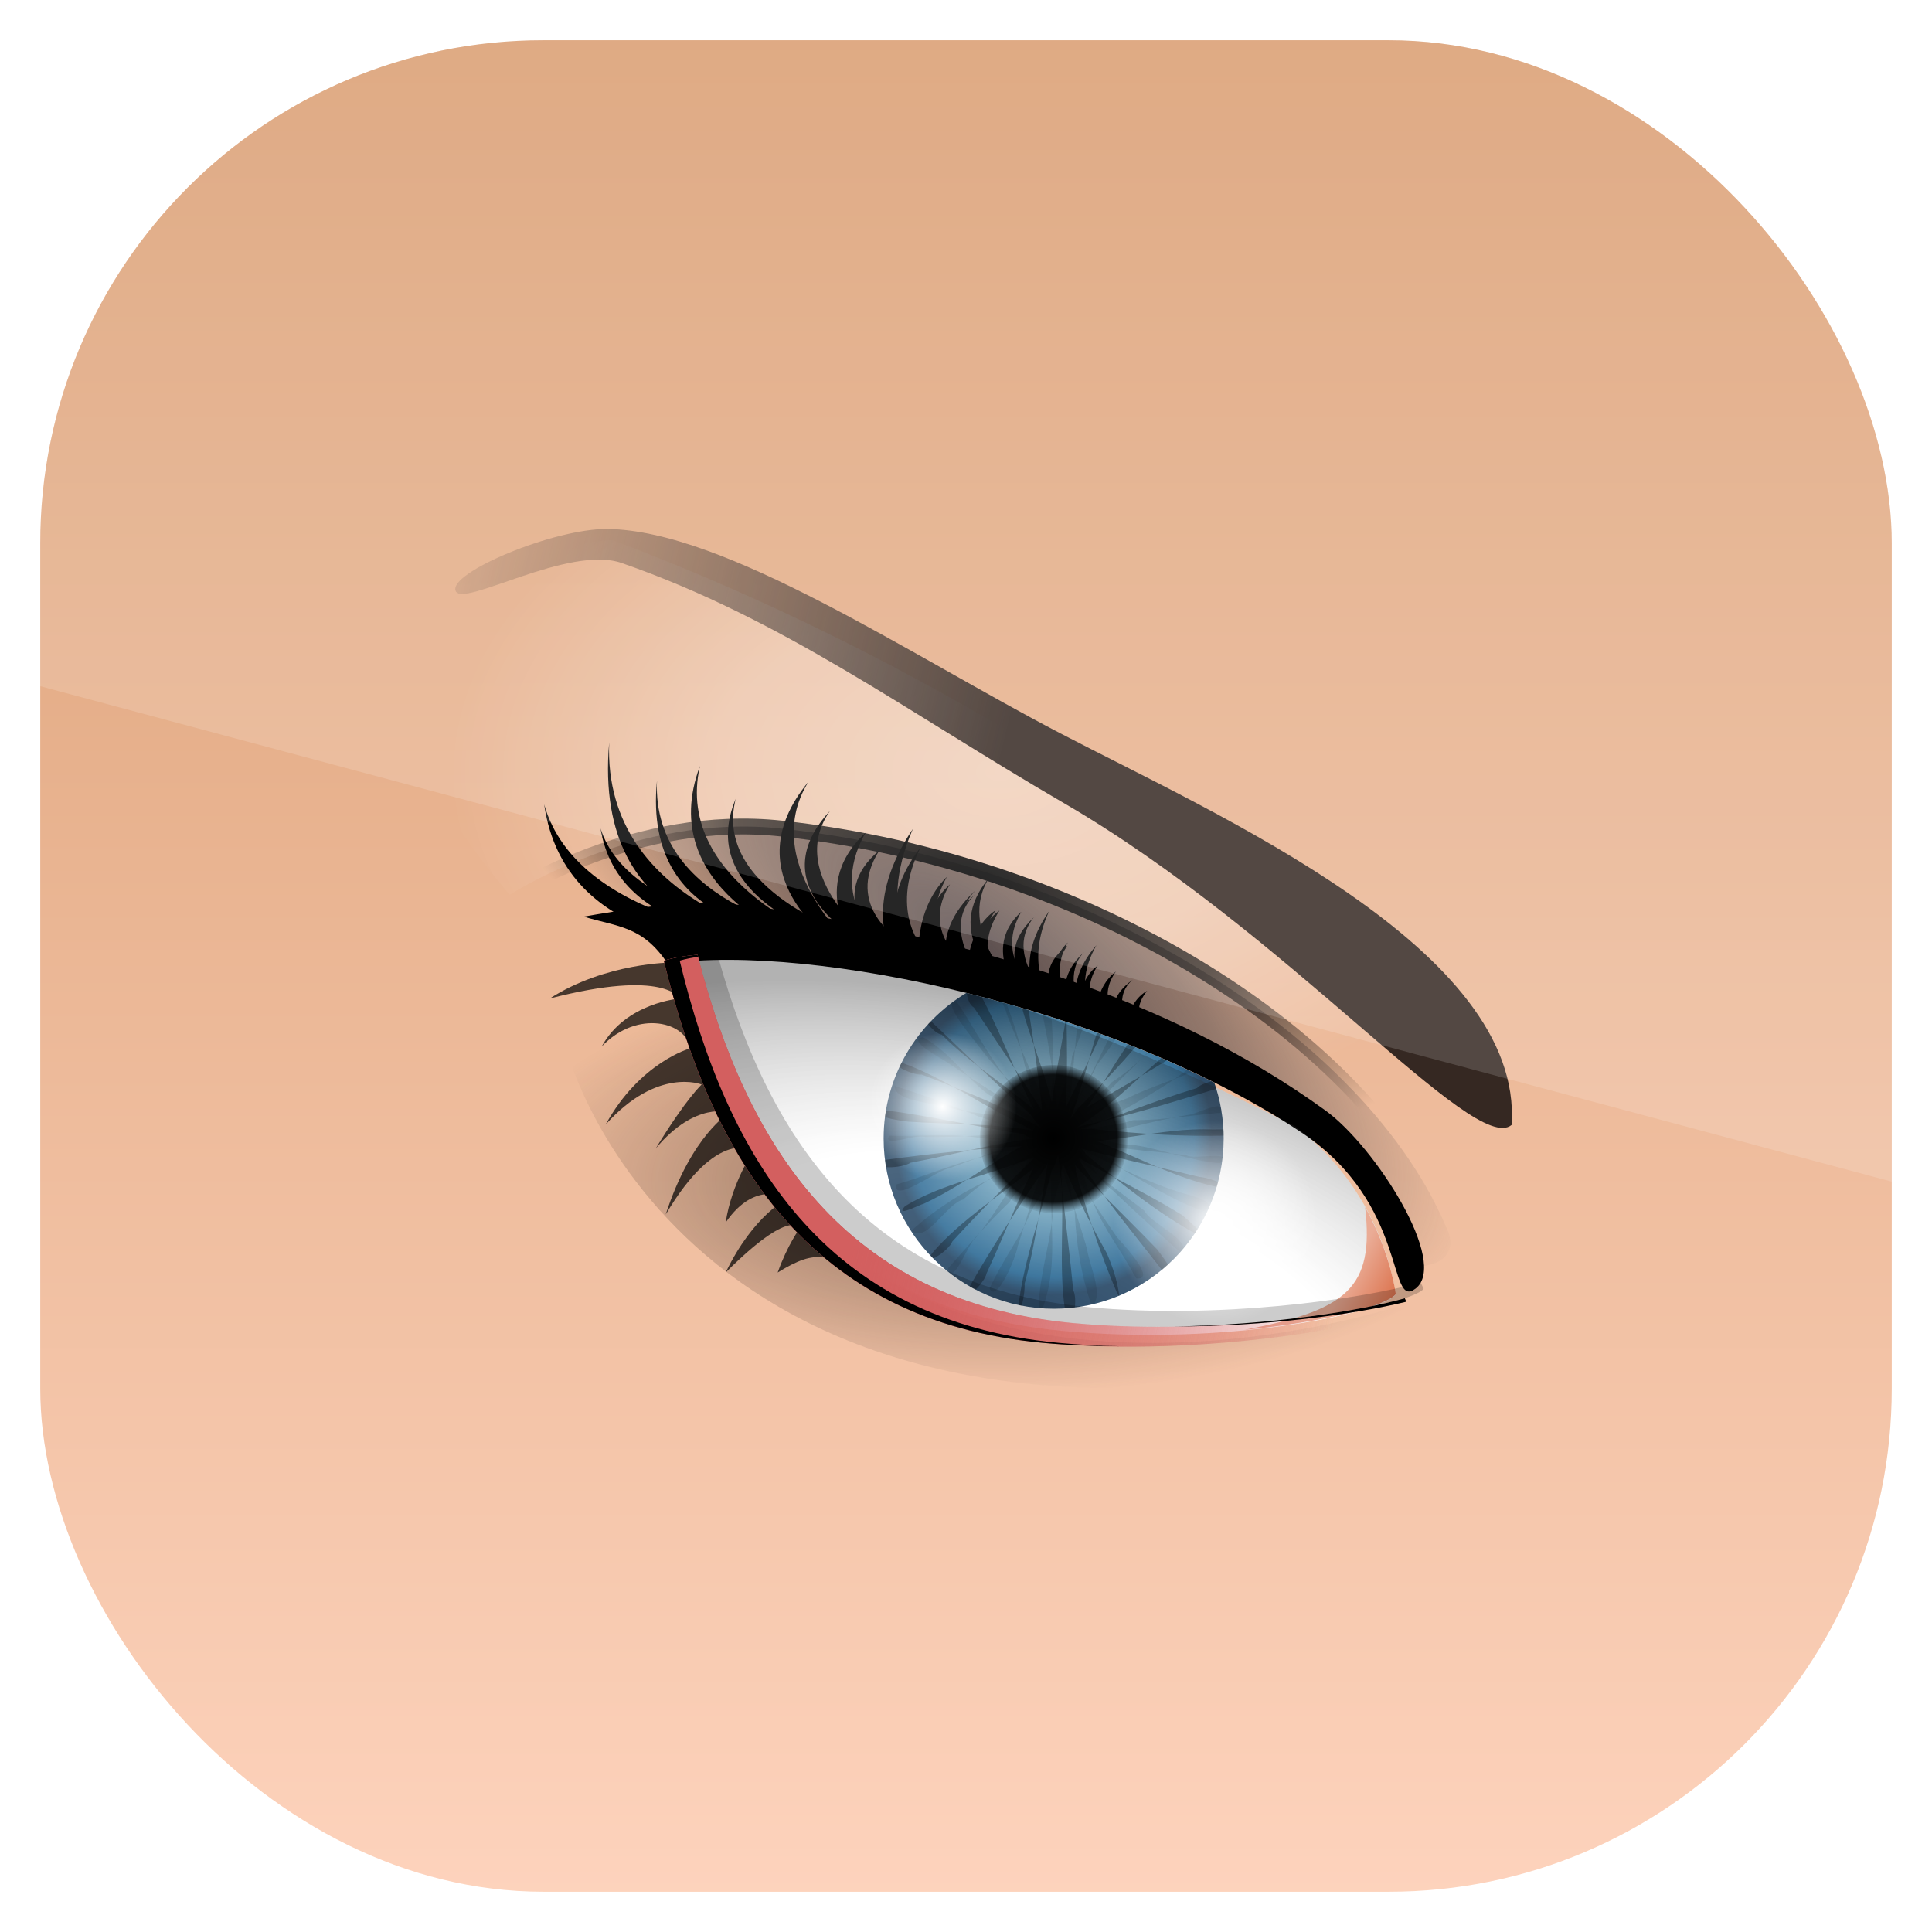 <?xml version="1.0" encoding="UTF-8" standalone="no"?>
<!-- Created with Inkscape (http://www.inkscape.org/) -->

<svg
   xmlns:dc="http://purl.org/dc/elements/1.1/"
   xmlns:cc="http://creativecommons.org/ns#"
   xmlns:rdf="http://www.w3.org/1999/02/22-rdf-syntax-ns#"
   xmlns:svg="http://www.w3.org/2000/svg"
   xmlns="http://www.w3.org/2000/svg"
   xmlns:xlink="http://www.w3.org/1999/xlink"
   xmlns:sodipodi="http://sodipodi.sourceforge.net/DTD/sodipodi-0.dtd"
   xmlns:inkscape="http://www.inkscape.org/namespaces/inkscape"
   width="96"
   height="96"
   id="svg11037"
   version="1.1"
   inkscape:version="0.48.3.1 r9886"
   sodipodi:docname="eog.svg">
  <defs
     id="defs11039">
    <linearGradient
       y2="1046.1"
       x2="48"
       y1="962.622"
       x1="48"
       gradientTransform="matrix(1.15,0,0,1.15,-7.2,-150.653)"
       gradientUnits="userSpaceOnUse"
       id="linearGradient3886"
       xlink:href="#linearGradient3795"
       inkscape:collect="always" />
    <linearGradient
       id="linearGradient3795">
      <stop
         style="stop-color:#13a6fd;stop-opacity:1;"
         offset="0"
         id="stop3797" />
      <stop
         style="stop-color:#2975b6;stop-opacity:1;"
         offset="1"
         id="stop3799" />
    </linearGradient>
    <linearGradient
       y2="1046.1"
       x2="48"
       y1="962.622"
       x1="48"
       gradientTransform="matrix(1.15,0,0,1.15,-7.2,-150.653)"
       gradientUnits="userSpaceOnUse"
       id="linearGradient11642"
       xlink:href="#linearGradient5801"
       inkscape:collect="always" />
    <linearGradient
       id="linearGradient5801"
       y2="902.36"
       gradientUnits="userSpaceOnUse"
       x2="48"
       gradientTransform="translate(104.949,1.22)"
       y1="1052.4"
       x1="48">
      <stop
         id="stop2843"
         style="stop-color:#d89a6d"
         offset="0" />
      <stop
         id="stop2845"
         style="stop-color:#fed4be"
         offset="1" />
    </linearGradient>
    <linearGradient
       y2="902.36"
       x2="48"
       y1="1052.4"
       x1="48"
       gradientTransform="translate(-113.66,-21.951)"
       gradientUnits="userSpaceOnUse"
       id="linearGradient3084"
       xlink:href="#linearGradient5801"
       inkscape:collect="always" />
    <radialGradient
       id="radialGradient6674"
       gradientUnits="userSpaceOnUse"
       cy="29.056"
       cx="48.337"
       gradientTransform="matrix(1,0,0,0.652,111.28,965.19)"
       r="34.809">
      <stop
         id="stop6183"
         style="stop-color:#fff"
         offset="0" />
      <stop
         id="stop6189"
         style="stop-color:#fff;stop-opacity:.71"
         offset=".5" />
      <stop
         id="stop6185"
         style="stop-color:#fff;stop-opacity:0"
         offset="1" />
    </radialGradient>
    <radialGradient
       id="radialGradient6671"
       xlink:href="#linearGradient3767"
       gradientUnits="userSpaceOnUse"
       cy="59.262"
       cx="48.675"
       gradientTransform="matrix(1.206,-0.013,0.006,0.509,100.9,980.22)"
       r="26.823" />
    <linearGradient
       id="linearGradient3767">
      <stop
         id="stop3769-7"
         style="stop-color:#352822"
         offset="0" />
      <stop
         id="stop3771"
         style="stop-color:#352822;stop-opacity:0"
         offset="1" />
    </linearGradient>
    <linearGradient
       id="linearGradient6667"
       y2="27.073"
       xlink:href="#linearGradient3767"
       gradientUnits="userSpaceOnUse"
       x2="6.958"
       gradientTransform="translate(111.28,950.8)"
       y1="36.894"
       x1="47.349" />
    <linearGradient
       id="linearGradient3105">
      <stop
         id="stop3107"
         style="stop-color:#352822"
         offset="0" />
      <stop
         id="stop3109"
         style="stop-color:#352822;stop-opacity:0"
         offset="1" />
    </linearGradient>
    <radialGradient
       id="radialGradient6663"
       gradientUnits="userSpaceOnUse"
       cy="37.319"
       cx="47.12"
       gradientTransform="matrix(1,0.679,-0.263,0.387,121.08,948.8)"
       r="29.695">
      <stop
         id="stop3688-8"
         style="stop-color:#5b4f4f"
         offset="0" />
      <stop
         id="stop3698-3"
         style="stop-color:#5b4f4f;stop-opacity:.613"
         offset=".5" />
      <stop
         id="stop3690-1"
         style="stop-color:#5b4f4f;stop-opacity:0"
         offset="1" />
    </radialGradient>
    <radialGradient
       id="radialGradient6659"
       gradientUnits="userSpaceOnUse"
       cy="56.289"
       cx="51.766"
       gradientTransform="matrix(0.933,0,0,0.929,114.72,954.88)"
       r="10.734">
      <stop
         id="stop3777-8"
         style="stop-color:#b7dde5"
         offset="0" />
      <stop
         id="stop3783-9"
         style="stop-color:#357099"
         offset=".89" />
      <stop
         id="stop3779-6"
         style="stop-color:#2e4d6a"
         offset="1" />
    </radialGradient>
    <radialGradient
       id="radialGradient6656"
       gradientUnits="userSpaceOnUse"
       cy="77.765"
       cx="50.771"
       gradientTransform="matrix(1.797,0.481,-0.224,0.835,88.201,929.53)"
       r="22.413">
      <stop
         id="stop6171"
         style="stop-color:#fff;stop-opacity:0"
         offset="0" />
      <stop
         id="stop6177"
         style="stop-color:#fff;stop-opacity:.498"
         offset=".5" />
      <stop
         id="stop6173"
         offset="1" />
    </radialGradient>
    <clipPath
       id="clipPath6135">
      <path
         inkscape:connector-curvature="0"
         id="path6137"
         style="fill:#ff0000"
         d="m 46.25,77.281 c -3.115,1.879 -5.219,5.285 -5.219,9.188 0,5.928 4.822,10.75 10.75,10.75 5.928,0 10.719,-4.822 10.719,-10.75 0,-1.242 -0.206,-2.422 -0.594,-3.531 -4.878,-2.435 -10.35,-4.343 -15.656,-5.657 z" />
    </clipPath>
    <radialGradient
       id="radialGradient6650"
       gradientUnits="userSpaceOnUse"
       cy="56.478"
       cx="51.77"
       gradientTransform="matrix(0.435,0,0,0.435,140.51,982.69)"
       r="10.733">
      <stop
         id="stop6141"
         offset="0" />
      <stop
         id="stop6147"
         style="stop-opacity:.903"
         offset=".86" />
      <stop
         id="stop6143"
         style="stop-opacity:.089"
         offset="1" />
    </radialGradient>
    <radialGradient
       id="radialGradient6647"
       gradientUnits="userSpaceOnUse"
       cy="28.844"
       cx="47.035"
       gradientTransform="matrix(1,0.302,-0.127,0.421,114.95,964.84)"
       r="30.11">
      <stop
         id="stop3705"
         offset="0" />
      <stop
         id="stop3711"
         style="stop-opacity:.702"
         offset=".5" />
      <stop
         id="stop3707"
         style="stop-opacity:0"
         offset="1" />
    </radialGradient>
    <filter
       id="filter3756"
       color-interpolation-filters="sRGB">
      <feGaussianBlur
         id="feGaussianBlur3758"
         stdDeviation="0.635" />
    </filter>
    <linearGradient
       id="linearGradient6643"
       y2="66.384"
       gradientUnits="userSpaceOnUse"
       x2="73.643"
       gradientTransform="translate(111.28,950.8)"
       y1="64.777"
       x1="70.598">
      <stop
         id="stop3724-4"
         style="stop-color:#eaac96"
         offset="0" />
      <stop
         id="stop3726-3"
         style="stop-color:#db6f49"
         offset="1" />
    </linearGradient>
    <linearGradient
       id="linearGradient6639"
       y2="69.617"
       gradientUnits="userSpaceOnUse"
       x2="69.125"
       gradientTransform="translate(111.28,950.8)"
       y1="62.96"
       x1="39.121">
      <stop
         id="stop3733"
         style="stop-color:#d35f5f"
         offset="0" />
      <stop
         id="stop3735"
         style="stop-color:#d35f5f;stop-opacity:0"
         offset="1" />
    </linearGradient>
    <linearGradient
       id="linearGradient3141"
       y2="69.617"
       gradientUnits="userSpaceOnUse"
       x2="69.125"
       gradientTransform="translate(111.28,950.8)"
       y1="62.96"
       x1="39.121">
      <stop
         id="stop3143"
         style="stop-color:#d35f5f"
         offset="0" />
      <stop
         id="stop3145"
         style="stop-color:#d35f5f;stop-opacity:0"
         offset="1" />
    </linearGradient>
    <radialGradient
       id="radialGradient6629"
       xlink:href="#linearGradient3739"
       gradientUnits="userSpaceOnUse"
       cy="56.478"
       cx="51.77"
       gradientTransform="matrix(0.435,0,0,0.435,133.51,980.69)"
       r="10.733" />
    <linearGradient
       id="linearGradient3739">
      <stop
         id="stop3742-3"
         style="stop-color:#fff"
         offset="0" />
      <stop
         id="stop3744-8"
         style="stop-color:#fff;stop-opacity:0"
         offset="1" />
    </linearGradient>
    <radialGradient
       id="radialGradient6626"
       xlink:href="#linearGradient3739"
       gradientUnits="userSpaceOnUse"
       cy="56.478"
       cx="51.77"
       gradientTransform="matrix(0.6,0,0,0.6,142.21,978.74)"
       r="10.733" />
    <linearGradient
       id="linearGradient3152">
      <stop
         id="stop3154"
         style="stop-color:#fff"
         offset="0" />
      <stop
         id="stop3156"
         style="stop-color:#fff;stop-opacity:0"
         offset="1" />
    </linearGradient>
    <linearGradient
       y2="69.617"
       x2="69.125"
       y1="62.96"
       x1="39.121"
       gradientTransform="translate(111.28,950.8)"
       gradientUnits="userSpaceOnUse"
       id="linearGradient3184"
       xlink:href="#linearGradient6639"
       inkscape:collect="always" />
    <linearGradient
       y2="69.617"
       x2="69.125"
       y1="62.96"
       x1="39.121"
       gradientTransform="translate(111.28,950.8)"
       gradientUnits="userSpaceOnUse"
       id="linearGradient3186"
       xlink:href="#linearGradient6639"
       inkscape:collect="always" />
    <clipPath
       clipPathUnits="userSpaceOnUse"
       id="clipPath3009">
      <path
         id="path3011"
         d="m -2,956.362 -96,0 0,33.562 96,25.687 0,-59.25 z"
         style="opacity:0.15;fill:#ffffff;fill-opacity:1;stroke:none"
         inkscape:connector-curvature="0" />
    </clipPath>
  </defs>
  <sodipodi:namedview
     id="base"
     pagecolor="#ffffff"
     bordercolor="#666666"
     borderopacity="1.0"
     inkscape:pageopacity="0.0"
     inkscape:pageshadow="2"
     inkscape:zoom="3.959798"
     inkscape:cx="33.538031"
     inkscape:cy="59.964634"
     inkscape:document-units="px"
     inkscape:current-layer="layer1"
     showgrid="false"
     inkscape:window-width="1280"
     inkscape:window-height="750"
     inkscape:window-x="0"
     inkscape:window-y="22"
     inkscape:window-maximized="1"
     showguides="true"
     inkscape:guide-bbox="true">
    <sodipodi:guide
       orientation="0,1"
       position="-24.749,0"
       id="guide11064" />
    <sodipodi:guide
       orientation="0,1"
       position="-23.234,96"
       id="guide11066" />
    <sodipodi:guide
       orientation="1,0"
       position="0,54.801"
       id="guide11068" />
    <sodipodi:guide
       orientation="1,0"
       position="96,51.013"
       id="guide11070" />
    <sodipodi:guide
       orientation="0,1"
       position="-18.94,48"
       id="guide11072" />
    <sodipodi:guide
       orientation="1,0"
       position="48,79.297"
       id="guide11074" />
    <sodipodi:guide
       orientation="1,0"
       position="2,75.509"
       id="guide11076" />
    <sodipodi:guide
       orientation="0,1"
       position="-77.277,2"
       id="guide11078" />
    <sodipodi:guide
       orientation="1,0"
       position="94,77.782"
       id="guide11080" />
    <sodipodi:guide
       orientation="0,1"
       position="-65.912,94"
       id="guide11082" />
  </sodipodi:namedview>
  <g
     inkscape:label="Layer 1"
     inkscape:groupmode="layer"
     id="layer1"
     transform="translate(0,-956.362)">
    <rect
       x="2"
       y="958.362"
       width="92"
       height="92"
       style="fill:url(#linearGradient11642);fill-opacity:1.0"
       id="rect3867"
       rx="25"
       ry="25" />
    <g
       id="g6677"
       transform="matrix(0.787,0,0,0.787,-75.962,220.212)">
      <path
         inkscape:connector-curvature="0"
         id="path3649-3"
         style="opacity:0.4;fill:url(#radialGradient6674)"
         d="m 187.92,1013.1 c -5.05,-12.248 -22.605,-23.252 -42.047,-25.38 -9.264,-1.014 -17.173,4.167 -17.173,4.167 -13.214,-15.536 -2.425,-19.537 -2.425,-19.537 0,0 5.714,-2.857 8.929,-2.857 33.75,12.679 56.429,35.714 56.429,35.714 0,0 1.11,14.679 -3.712,7.893 z" />
      <path
         inkscape:connector-curvature="0"
         id="path6149"
         style="opacity:0.6;fill:url(#radialGradient6671)"
         d="m 184.67,1017.9 c 0,0 -38.571,12.679 -45,-21.786 -8.929,-2.142 -7.322,5.715 -7.322,5.715 0,0 7.679,29.464 52.679,18.929 45,-10.535 2.143,-1.607 -0.357,-2.857 z" />
      <path
         inkscape:connector-curvature="0"
         id="path3634"
         style="fill:url(#linearGradient6667)"
         d="m 125.29,972.7 c -0.488,-1.142 6.207,-3.958 9.596,-3.914 7.447,0.095 19.135,7.978 28.537,12.879 9.98,5.203 29.297,13.666 28.537,24.749 -2.381,1.974 -14.03,-12.045 -28.284,-20.329 -9.901,-5.754 -17.748,-11.624 -27.906,-15.152 -3.346,-1.163 -10.022,2.839 -10.48,1.767 z" />
      <path
         inkscape:connector-curvature="0"
         id="path3636"
         style="fill:#ffffff"
         d="m 139.81,996.04 c 3.03,12.501 9.044,21.991 23.786,23.376 10.325,0.97 20.093,-1.089 21.04,-2.289 0,0 -0.631,-6.314 -6.314,-10.607 -27.906,-14.268 -38.512,-10.48 -38.512,-10.48 z" />
      <path
         inkscape:connector-curvature="0"
         id="path3676"
         style="fill:url(#radialGradient6663)"
         d="m 139.67,994.12 -10.968,-2.248 c 0,0 7.909,-5.181 17.173,-4.167 19.442,2.128 36.997,13.132 42.048,25.38 0,0 1.033,2.107 -2.002,2.285 -2.5,-7.679 -13.393,-18.571 -46.25,-21.25 z" />
      <path
         inkscape:connector-curvature="0"
         id="path3643"
         d="m 133.37,993.26 c 5.071,-0.876 7.871,-1.101 11.743,-0.505 12.304,1.894 25.029,5.438 35.103,12.753 3.14,2.28 7.806,9.604 5.682,11.238 -1.8,1.384 -0.416,-5.334 -7.197,-9.849 -11.85,-7.89 -30.793,-11.963 -40.028,-10.67 -1.577,-2.378 -3.14,-2.313 -5.303,-2.967 z" />
      <path
         inkscape:connector-curvature="0"
         id="path3651"
         style="fill:url(#radialGradient6659)"
         d="m 157.53,998.08 c -3.115,1.879 -5.219,5.285 -5.219,9.188 0,5.928 4.822,10.75 10.75,10.75 5.928,0 10.719,-4.822 10.719,-10.75 0,-1.242 -0.206,-2.422 -0.594,-3.531 -4.878,-2.435 -10.35,-4.343 -15.656,-5.657 z" />
      <path
         inkscape:connector-curvature="0"
         id="path6167"
         style="opacity:0.3;fill:url(#radialGradient6656)"
         d="m 139.81,996.04 c 3.03,12.501 9.044,21.991 23.786,23.376 10.325,0.97 20.093,-1.089 21.04,-2.289 0,0 -0.631,-6.314 -6.314,-10.607 -27.906,-14.268 -38.512,-10.48 -38.512,-10.48 z" />
      <g
         id="g6131"
         transform="translate(111.28,920.8)"
         clip-path="url(#clipPath6135)">
        <path
           inkscape:connector-curvature="0"
           id="path3785"
           style="opacity:0.3"
           d="m 55.967,96.892 c -0.094,-1.073 -0.333,-1.974 -0.835,-3.158 -1.188,-2.119 -2.185,-4.138 -3.129,-6.538 0.272,-1.173 0.468,0.766 0.227,1.361 0.236,2.668 -0.161,6.039 0.246,8.675 0.61,1.187 0.808,-0.668 0.525,-1.186 -0.31,-3.17 -0.693,-6.05 -0.994,-9.009 0.424,-1.387 -0.025,1.225 -0.363,1.417 -0.601,2.59 -1.738,5.608 -2.087,8.484 0.055,0.986 0.427,-0.688 0.372,-1.29 0.787,-2.848 1.15,-6.152 1.734,-9 0.678,-1.158 -0.08,1.159 -0.417,1.645 -1.545,2.235 -3.463,5.176 -4.772,7.505 -0.461,1.184 0.949,-0.222 1.059,-0.817 1.266,-2.741 2.303,-5.521 3.755,-8.226 1.267,-0.717 -0.43,1.325 -0.647,1.473 -2.041,1.69 -4.688,3.32 -6.565,5.498 -0.483,0.859 1.103,-0.208 1.29,-0.751 2.073,-2.26 4.081,-4.254 6.157,-6.21 1.039,-0.356 -0.757,1.095 -1.347,0.992 -2.439,1.033 -5.446,1.54 -7.795,2.986 -0.68,0.745 0.912,-0.096 1.207,-0.164 2.87,-1.354 5.05,-3.306 7.692,-4.327 1.183,0.18 -1.052,0.828 -1.294,0.692 -2.909,0.153 -5.944,0.478 -8.89,0.88 -0.942,0.664 1.157,0.514 1.631,0.175 3.149,-0.574 5.587,-1.368 8.747,-1.622 1.161,0.572 -1.383,0.134 -1.595,-0.179 -2.625,-0.4 -6.071,-1.192 -8.698,-1.499 -1.331,0.3 0.799,0.637 1.365,0.703 2.896,0.209 5.91,0.073 8.692,0.738 1.204,0.591 -1.048,-0.238 -1.224,-0.415 -2.716,-1.307 -5.041,-3.028 -7.81,-4.034 -1.053,-0.02 0.693,0.815 1.23,0.74 2.755,1.055 5.441,2.086 7.955,3.631 0.883,1.201 -0.745,-0.569 -1.087,-1.113 -2.066,-1.801 -4.344,-4.069 -6.317,-5.919 -0.878,-0.567 0.212,0.839 0.715,0.882 2.062,2.081 4.639,3.512 6.94,5.738 0.276,1.146 -1.015,-0.219 -1.052,-0.859 -1.232,-2.339 -2.34,-5.536 -3.693,-7.841 -0.934,-0.618 -0.65,1.017 -0.168,1.242 1.737,2.625 3.455,5.055 5.048,7.767 0.136,1.48 -0.874,-0.934 -0.757,-1.571 -0.347,-2.774 -0.764,-6.046 -1.326,-8.713 -0.402,-1.083 -0.397,0.719 -0.215,1.275 0.537,2.907 2.068,5.736 2.443,8.689 -0.186,1.089 -0.529,-0.952 -0.252,-1.539 0.318,-2.627 1.105,-5.578 1.21,-8.222 -0.087,-1.066 -0.508,0.831 -0.323,1.057 0.013,2.887 0.179,6.024 -0.142,8.807 -0.658,0.919 0.025,-1.167 0.184,-1.36 1.29,-2.709 2.77,-5.505 3.612,-8.022 -0.11,-1.154 -0.866,0.445 -0.862,1.046 -1.14,2.659 -1.725,6.13 -2.883,8.699 -0.835,0.713 0.636,-1.231 0.832,-1.522 2,-2.07 3.815,-3.85 5.517,-6.352 0.233,-1.124 -1.163,0.398 -1.156,0.66 -1.815,2.177 -3.246,5.22 -5.109,7.314 -1.099,0.742 0.809,-1.368 1.066,-1.559 2.339,-1.333 4.65,-2.656 7.096,-4.245 0.673,-0.741 -0.83,-0.225 -1.227,0.233 -2.43,1.943 -4.202,4.034 -6.797,5.449 -1.48,0.203 0.884,-0.388 1.189,-0.499 2.858,-0.592 5.992,-1.597 8.584,-2.379 0.816,-0.777 -1.289,-0.344 -1.639,0.078 -3.04,0.914 -5.408,1.945 -8.329,2.928 -1.473,-0.171 1.586,-0.436 1.812,-0.331 2.806,0.278 5.431,0.487 8.462,0.404 1.075,-0.543 -0.842,-0.347 -1.103,-0.389 -3.113,-0.1 -6.189,0.915 -8.991,0.796 -0.971,-0.637 0.992,-0.408 1.543,-0.157 2.494,0.922 5.189,2.439 7.859,2.99 1.044,-0.134 -0.864,-0.65 -1.074,-0.622 -2.748,-0.672 -5.792,-1.318 -8.736,-2.127 -0.874,-1.067 1.453,0.246 1.517,0.674 2.24,1.854 4.575,3.759 7.144,5.138 1.017,0.513 -0.647,-0.944 -1.033,-1.273 -2.697,-1.67 -5.101,-2.677 -7.564,-4.26 -0.461,-1.026 1.125,0.315 1.075,0.811 1.564,2.413 3.671,4.921 5.339,7.086 1.083,0.496 -0.106,-1.03 -0.426,-1.466 -2.022,-2.127 -4.548,-4.427 -6.305,-6.632 -0.479,-1.234 1.346,1.224 1.149,1.677 0.759,2.725 1.421,4.904 2.611,7.7 0.206,0.257 0.089,0.376 0.147,0.466 -6.96e-4,-0.2 0.345,-0.083 0.384,0.113" />
        <path
           inkscape:connector-curvature="0"
           id="path3787"
           style="opacity:0.1"
           d="m 50.932,97.57 c 0.734,-1.832 0.772,-3.455 0.738,-5.108 -0.06,-1.986 -0.203,-3.707 0.209,-5.409 0.68,1.048 -0.958,2.845 -1.574,4.1 -0.649,1.568 -1.752,2.969 -2.586,4.789 0.427,0.964 1.647,-1.889 1.778,-2.671 0.761,-2.274 1.327,-4.77 2.227,-6.585 0.406,1.045 -2.124,2.611 -2.736,3.787 -1.491,1.43 -2.746,2.91 -3.896,4.2 0.326,1.216 1.3,-1.674 1.732,-1.904 1.623,-1.967 2.874,-4.542 4.47,-6.277 -0.012,1.268 -2.314,1.58 -3.495,2.537 -1.688,0.741 -3.556,1.946 -4.999,3.246 0.9,0.884 2.192,-1.695 3.26,-1.953 1.559,-1.489 3.567,-2.298 5.361,-3.659 -0.489,0.803 -2.969,0.354 -4.19,0.992 -1.619,0.324 -3.787,1.283 -5.403,1.718 -0.261,1.259 2.676,-0.963 3.319,-1.01 1.887,-0.703 4.067,-1.484 6.122,-2.222 -0.794,1.007 -2.941,0.315 -4.06,0.317 -1.912,-0.369 -4.102,-0.088 -5.824,-0.168 -0.457,0.799 1.69,-0.143 2.301,0.087 2.554,0.045 5.201,-0.352 7.734,-0.046 -0.745,0.656 -3.164,-0.987 -4.286,-1.203 -1.579,-0.67 -3.401,-1.342 -5.408,-1.979 -0.007,0.957 2.297,1.044 3.319,1.356 2.361,0.551 4.703,0.545 6.612,1.332 -0.851,0.272 -2.658,-1.469 -3.971,-2.119 -1.415,-0.999 -2.398,-2.664 -4.17,-3.646 -1.134,0.176 1.276,1.371 1.558,1.615 1.973,1.296 4.479,2.905 6.671,4.294 -0.949,0.15 -2.452,-2.488 -3.103,-3.483 -1.21,-1.599 -2.04,-3.282 -3.016,-4.693 -1.133,-0.122 1.321,2.667 1.657,3.162 1.333,1.739 3.255,3.158 4.361,4.967 -1.212,-0.266 -1.256,-2.99 -1.688,-4.018 -0.407,-1.967 -1.046,-3.899 -1.86,-5.463 -0.968,-0.491 0.633,1.463 0.711,2.177 0.954,2.456 1.973,4.517 3.001,6.973 -0.686,-0.595 0.092,-2.687 -0.103,-4.186 0.034,-2.083 -0.145,-3.789 -0.464,-5.52 -0.97,-0.403 -0.096,2.05 -0.233,2.483 0.545,2.478 0.868,5.097 1.146,7.556 -0.83,-0.775 0.722,-3.296 0.769,-4.661 0.772,-1.725 1.203,-3.361 1.427,-5.328 -0.646,-0.622 -0.95,1.877 -0.944,2.309 -0.413,2.7 -0.401,5.277 -0.902,7.6 -0.179,-1.091 1.49,-2.689 1.974,-4.017 1.281,-1.539 1.938,-2.966 2.984,-4.761 -0.219,-1.04 -1.15,1.494 -1.66,1.94 -1.208,2.446 -2.352,4.927 -3.56,6.931 -0.184,-1.247 2.309,-1.873 3.166,-3.013 1.553,-0.984 3.068,-2.64 4.633,-3.97 -1.018,-0.735 -1.88,1.699 -2.686,2.441 -1.712,1.659 -3.4,3.331 -4.923,4.89 0.296,-1.254 2.937,-1.937 4.014,-2.381 1.652,-0.837 3.523,-1.286 5.005,-2.107 0.404,-0.97 -1.77,0.682 -2.103,0.952 -2.183,1.435 -4.572,2.696 -6.695,3.677 0.555,-0.724 2.847,-0.67 4.135,-1.125 1.721,0.015 3.78,-0.321 5.53,-0.47 0.317,-0.97 -1.386,0.085 -2.154,0.153 -2.649,0.436 -5.061,1.292 -7.424,1.456 0.654,-0.617 2.606,0.463 3.995,0.414 1.826,0.247 3.807,1.057 5.536,1.166 0.928,-0.863 -1.605,-0.194 -2.107,-0.501 -2.34,-0.31 -4.984,-0.406 -7.529,-1.07 1.175,-0.377 2.668,1.446 3.77,2.128 1.8,1.032 3.085,1.884 4.845,2.467 1.055,-0.657 -1.003,-0.997 -1.7,-1.254 -2.441,-0.776 -4.908,-2.168 -7.284,-3.207 1.265,0.008 2.043,2.355 3.253,3.167 1.253,1.228 3.115,2.877 4.389,4.033 0.606,-0.926 -2.01,-1.937 -2.429,-2.781 -1.924,-1.459 -3.297,-2.456 -5.067,-4.01 1.081,-0.025 1.251,2.419 1.929,3.701 0.637,1.529 1.683,2.814 2.633,4.599 1.315,0.132 -0.686,-2.014 -1.233,-2.63 -1.337,-1.996 -2.536,-3.687 -3.729,-5.549 1.128,0.639 0.581,2.484 1.078,3.902 0.088,1.999 0.41,4.147 1.086,6.031 0.776,-0.647 -0.104,-2.418 -0.299,-3.579 -0.515,-1.974 -1.548,-4.397 -1.785,-6.476 0.959,0.659 -0.547,3.159 -0.394,4.37 -0.193,1.888 -0.943,4.216 -0.872,6.095 -0.05,-0.194 0.157,-0.27 0.335,-0.178 -0.181,-0.085 -0.321,0.356 -0.248,0.17 0.191,0.059 0.054,-0.006 0.163,-0.173" />
      </g>
      <path
         inkscape:connector-curvature="0"
         id="path3647"
         style="fill:url(#radialGradient6650)"
         d="m 167.72,1007.3 a 4.672,4.672 0 0 1 -9.344,0 4.672,4.672 0 1 1 9.344,0 z" />
      <path
         inkscape:connector-curvature="0"
         id="path3649"
         style="fill:none;stroke:url(#radialGradient6647);filter:url(#filter3756)"
         d="m 128.7,991.87 c 0,0 7.909,-5.181 17.173,-4.167 19.442,2.128 36.997,13.132 42.048,25.38" />
      <path
         inkscape:connector-curvature="0"
         id="path3717"
         style="fill:url(#linearGradient6643)"
         d="m 182.71,1011.6 c 0.594,5.115 -1.141,6.51 -7.625,7.75 5.178,-0.495 8.991,-1.526 9.562,-2.25 0,0 -0.288,-2.535 -1.938,-5.5 z" />
      <path
         inkscape:connector-curvature="0"
         id="path3656"
         style="opacity:0.7"
         d="m 138.93,996.16 c 0,0 -4.167,0 -7.702,2.273 7.324,-1.894 8.207,0 8.207,0 0,0 -3.409,0.253 -4.925,3.03 2.273,-2.399 5.43,-1.515 5.556,0.126 0,0 -3.157,0.884 -5.303,4.798 3.283,-3.662 6.061,-2.525 6.061,-2.525 0,0 -0.954,0.848 -2.904,4.041 2.525,-3.03 4.672,-2.273 4.672,-2.273 0,0 -2.399,1.389 -4.041,6.44 3.283,-5.556 5.556,-4.041 5.556,-4.041 0,0 -1.389,2.02 -1.768,4.546 1.894,-2.778 3.914,-1.515 3.914,-1.515 0,0 -2.147,1.01 -3.914,4.672 4.167,-4.167 4.672,-2.778 4.672,-2.778 0,0 -0.758,1.01 -1.389,2.778 2.652,-1.641 3.03,-0.884 5.682,-0.126 -7.702,-8.334 -12.374,-19.446 -12.374,-19.446 z" />
      <path
         inkscape:connector-curvature="0"
         id="path3638"
         style="fill:url(#linearGradient3184)"
         d="m 140.53,995.67 c -1.43,0.132 -2.094,0.375 -2.094,0.375 3.03,12.501 9.165,22.74 23.906,24.125 10.325,0.97 22.115,-1.207 23.062,-2.406 0,0 -0.144,-0.305 -0.188,-0.406 -3.983,1.12 -12.899,2.32 -20.969,1.562 -14.38,-1.351 -20.579,-11.168 -23.688,-23.25 -0.009,8.3e-4 -0.022,-8.4e-4 -0.031,0 z" />
      <path
         inkscape:connector-curvature="0"
         id="path3740"
         style="fill:url(#linearGradient3186)"
         d="m 140.53,995.67 c -1.43,0.132 -2.094,0.375 -2.094,0.375 3.03,12.501 9.165,22.74 23.906,24.125 10.325,0.97 22.115,-1.207 23.062,-2.406 0,0 -0.144,-0.305 -0.188,-0.406 -3.983,1.12 -12.899,2.32 -20.969,1.562 -14.38,-1.351 -20.579,-11.168 -23.688,-23.25 -0.009,8.3e-4 -0.022,-8.4e-4 -0.031,0 z" />
      <path
         inkscape:connector-curvature="0"
         id="path3732"
         style="opacity:0.2"
         d="m 141.53,994.67 c -1.43,0.132 -2.094,0.375 -2.094,0.375 0.061,0.253 0.124,0.499 0.188,0.75 0.258,-0.04 0.56,-0.093 0.906,-0.125 0.009,-8.4e-4 0.022,8.3e-4 0.031,0 3.108,12.082 9.307,21.899 23.688,23.25 8.069,0.758 16.986,-0.443 20.969,-1.562 0.609,-0.215 1.042,-0.41 1.188,-0.594 0,0 -0.144,-0.305 -0.188,-0.406 -3.983,1.12 -12.899,2.32 -20.969,1.562 -14.38,-1.351 -20.579,-11.168 -23.688,-23.25 -0.009,8.3e-4 -0.022,-8.4e-4 -0.031,0 z" />
      <path
         inkscape:connector-curvature="0"
         id="path3752"
         d="m 140.53,995.67 c -1.43,0.132 -2.094,0.375 -2.094,0.375 3.03,12.501 9.165,22.74 23.906,24.125 1.618,0.152 3.263,0.205 4.906,0.219 -1.312,-0.031 -2.615,-0.098 -3.906,-0.219 -14.741,-1.385 -20.875,-11.624 -23.906,-24.125 0,0 0.366,-0.126 1.156,-0.25 -0.011,-0.042 -0.021,-0.083 -0.031,-0.125 -0.009,8.3e-4 -0.022,-8.4e-4 -0.031,0 z m 44.688,21.688 c -2.946,0.828 -8.589,1.69 -14.594,1.781 5.833,0 11.394,-0.761 14.688,-1.562 -0.043,-0.093 -0.071,-0.165 -0.094,-0.219 z" />
      <path
         inkscape:connector-curvature="0"
         id="path3736"
         style="fill:url(#radialGradient6629)"
         d="m 160.72,1005.3 a 4.672,4.672 0 0 1 -9.344,0 4.672,4.672 0 1 1 9.344,0 z" />
      <path
         inkscape:connector-curvature="0"
         id="path3748"
         style="fill:url(#radialGradient6626)"
         d="m 179.71,1012.6 a 6.44,6.44 0 0 1 -12.88,0 6.44,6.44 0 1 1 12.88,0 z" />
      <path
         inkscape:connector-curvature="0"
         id="path3770"
         d="m 143.27,994.98 c 0,0 -11.062,0.463 -12.392,-8.808 2.095,7.466 14.138,8.4 14.138,8.4 0,0 -11.125,0.137 -10.032,-12.308 -0.419,10.524 12.113,12.579 12.113,12.579 0,0 -9.298,-3.327 -6.383,-11.092 -1.717,7.498 8.49,11.155 8.49,11.155 0,0 -6.535,-4.237 -1.639,-10.157 -3.346,5.382 3.429,11.025 3.429,11.025 0,0 -3.804,-4.092 0.171,-7.806 -2.613,4.631 1.575,7.398 1.575,7.398 0,0 -1.728,-2.975 1.419,-7.643 -2.41,5.504 0.372,8.511 0.372,8.511 0,0 -0.412,-3.333 1.772,-5.481 -1.655,2.958 -0.026,5.074 -0.026,5.074 0,0 -0.588,-1.981 1.817,-4.206 -1.962,2.071 -0.442,5.02 -0.442,5.02 0,0 0.339,-2.6 1.971,-3.763 -1.732,2.736 0.082,4.242 0.082,4.242 -15.433,-4.973 -16.436,-2.141 -16.436,-2.141 z" />
      <path
         inkscape:connector-curvature="0"
         id="path3772"
         d="m 145.19,994.49 c 0,0 -9.598,0.357 -10.752,-6.796 1.818,5.761 12.267,6.482 12.267,6.482 0,0 -9.652,0.106 -8.704,-9.498 -0.364,8.12 10.509,9.707 10.509,9.707 0,0 -8.068,-2.567 -5.538,-8.559 -1.49,5.786 7.366,8.608 7.366,8.608 0,0 -5.67,-3.269 -1.422,-7.837 -2.903,4.153 2.976,8.507 2.976,8.507 0,0 -3.3,-3.158 0.148,-6.023 -2.267,3.574 1.366,5.709 1.366,5.709 0,0 -1.499,-2.296 1.231,-5.898 -2.091,4.247 0.323,6.567 0.323,6.567 0,0 -0.357,-2.572 1.538,-4.23 -1.436,2.282 -0.023,3.915 -0.023,3.915 0,0 -0.51,-1.528 1.577,-3.245 -1.703,1.598 -0.384,3.873 -0.384,3.873 0,0 0.294,-2.007 1.71,-2.904 -1.502,2.111 0.071,3.273 0.071,3.273 -13.388,-3.836 -14.259,-1.652 -14.259,-1.652 z" />
      <path
         inkscape:connector-curvature="0"
         id="path3774"
         d="m 159.68,997.24 c 0,0 -3.716,-2.901 -0.701,-6.438 -2.094,3.256 1.726,7.049 1.726,7.049 0,0 -2.121,-2.71 0.298,-4.895 -1.646,2.812 0.734,4.704 0.734,4.704 0,0 -0.935,-1.932 1.024,-4.747 -1.549,3.368 0.002,5.358 0.002,5.358 0,0 -0.156,-2.108 1.176,-3.377 -1.043,1.796 -0.144,3.185 -0.144,3.185 0,0 -0.294,-1.265 1.17,-2.574 -1.201,1.228 -0.386,3.136 -0.386,3.136 0,0 0.264,-1.62 1.249,-2.29 -1.083,1.655 -0.06,2.667 -0.06,2.667 -5.19,-1.319 -5.764,-0.547 -6.087,-1.777 z" />
      <path
         inkscape:connector-curvature="0"
         id="path3776"
         d="m 162.53,998.69 c 0,0 -3.881,-2.428 -0.732,-5.389 -2.187,2.726 1.803,5.9 1.803,5.9 0,0 -2.216,-2.268 0.311,-4.097 -1.72,2.354 0.766,3.937 0.766,3.937 0,0 -0.977,-1.617 1.07,-3.973 -1.618,2.819 0.002,4.485 0.002,4.485 0,0 -0.163,-1.764 1.228,-2.826 -1.089,1.504 -0.151,2.666 -0.151,2.666 0,0 -0.307,-1.059 1.222,-2.155 -1.254,1.028 -0.403,2.625 -0.403,2.625 0,0 0.276,-1.356 1.304,-1.917 -1.131,1.385 -0.062,2.232 -0.062,2.232 -5.421,-1.104 -6.02,-0.458 -6.358,-1.488 z" />
    </g>
    <rect
       ry="25"
       rx="25"
       id="rect3003"
       style="opacity:0.15;fill:#ffffff;fill-opacity:1"
       height="92"
       width="92"
       y="958.362"
       x="-96"
       clip-path="url(#clipPath3009)"
       transform="translate(98,3.8281269e-7)" />
  </g>
</svg>
